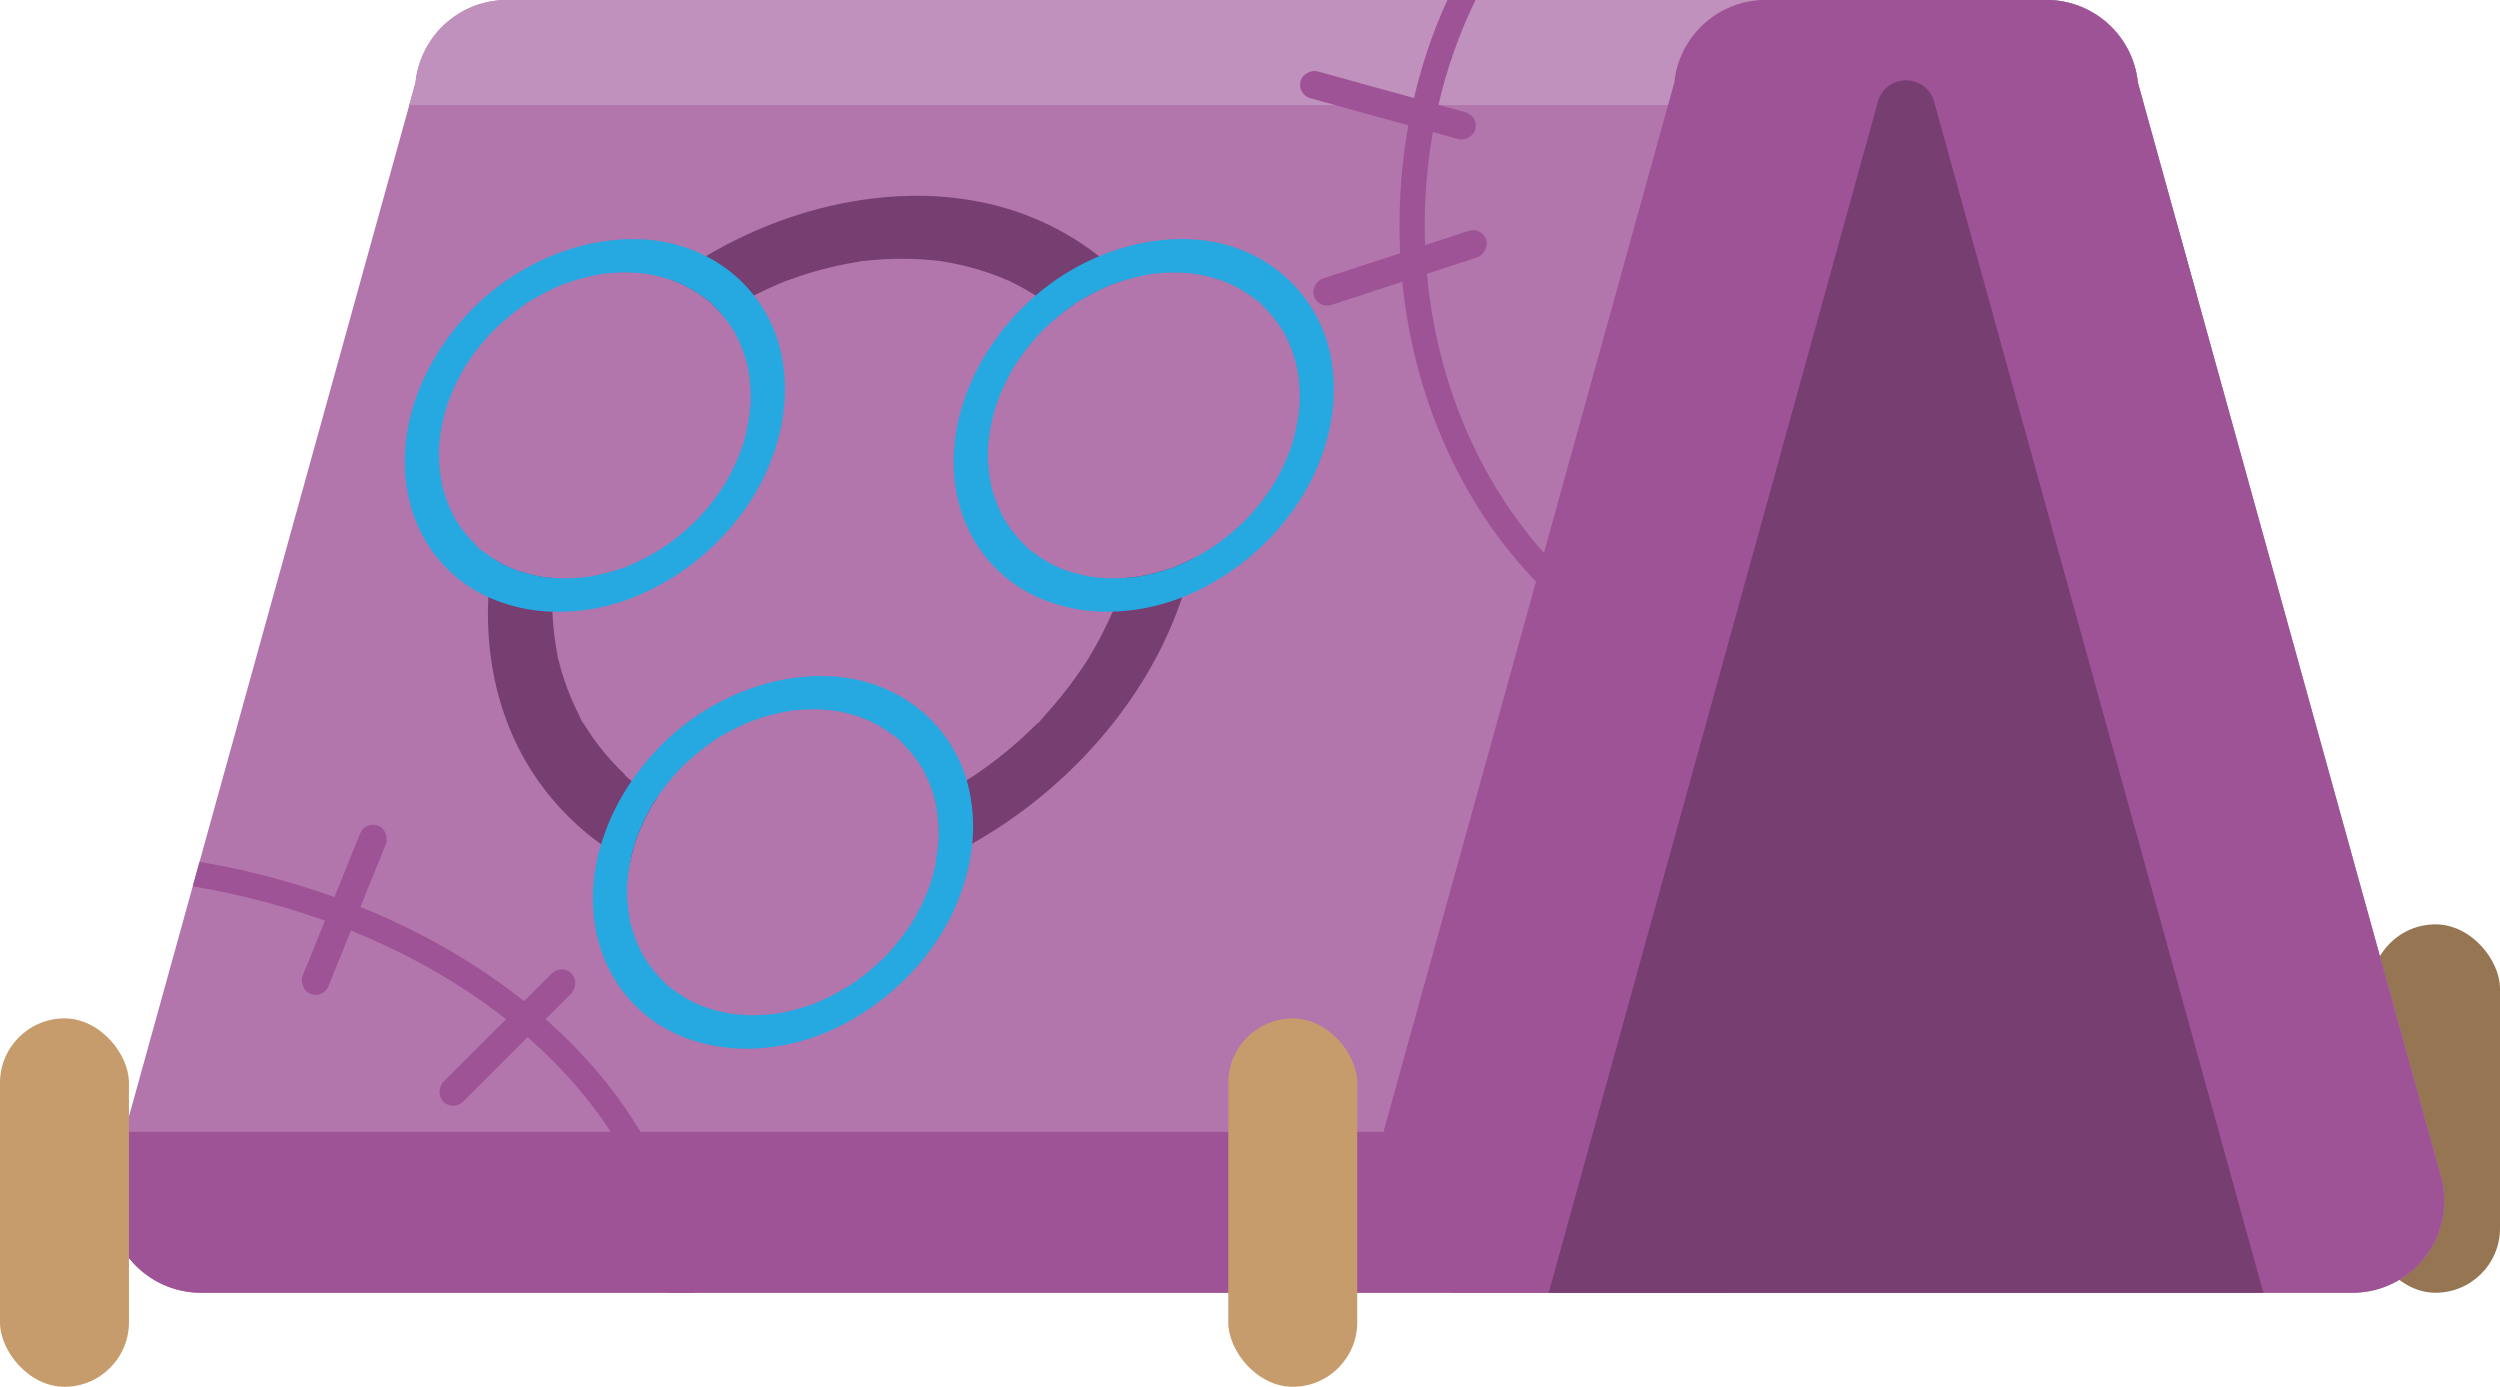 <svg id="Tent1" xmlns="http://www.w3.org/2000/svg" viewBox="0 0 1584.01 878.67"><defs><style>.cls-1{fill:#957552;}.cls-2{fill:#b275ac;}.cls-3{fill:#c191bd;}.cls-4{fill:#9f5397;}.cls-5{fill:#c69c6d;}.cls-6{fill:#773e71;}.cls-7{fill:#25a9e0;}</style></defs><title>TentFour</title><rect class="cls-1" x="1502.31" y="585.68" width="81.7" height="233.41" rx="40.85"/><path class="cls-2" d="M4045.7,4135.35H2682.62a58.25,58.25,0,0,1-56.13-73.8l7.79-28.12,43.14-155.65,4.31-15.55,132.88-479.42,3.94-14.21a58.28,58.28,0,0,1,58-52.34h975.29a58.29,58.29,0,0,1,58,52.34l3.94,14.21,20,72.27,13.31,48,154.77,558.45A58.24,58.24,0,0,1,4045.7,4135.35Z" transform="translate(-2555.28 -3316.26)"/><path class="cls-3" d="M3913.72,3382.81H2814.61l3.94-14.21a58.28,58.28,0,0,1,58-52.34h975.29a58.29,58.29,0,0,1,58,52.34Z" transform="translate(-2555.28 -3316.26)"/><path class="cls-4" d="M3650.55,4033.43v101.92H2682.62a58.25,58.25,0,0,1-56.13-73.8l7.79-28.12Z" transform="translate(-2555.28 -3316.26)"/><rect class="cls-5" y="645.26" width="81.7" height="233.41" rx="40.85"/><rect class="cls-5" x="778.25" y="645.26" width="81.7" height="233.41" rx="40.85"/><path class="cls-4" d="M3933.75,3455.08c0,1.29,0,2.57,0,3.86,0,156.78-106.71,284.33-237.88,284.33S3458,3615.72,3458,3458.94c0-52,11.73-100.72,32.18-142.68h-17.84c-19.82,43.32-30.34,92-30.34,142.68,0,80,26.24,155.2,73.89,211.86,48,57,111.91,88.47,180,88.47s132-31.42,180-88.47c38.76-46.09,63.36-104.47,71.19-167.7Z" transform="translate(-2555.28 -3316.26)"/><path class="cls-4" d="M2963.24,4037c-20.65-35.78-50.14-67.87-87.67-95.38-54.25-39.76-121.07-66.88-193.84-79.34l-4.31,15.55c164.6,27.85,289.62,131.59,301.33,257.57h16.07C2991.92,4101.32,2981.33,4068.3,2963.24,4037Z" transform="translate(-2555.28 -3316.26)"/><path class="cls-4" d="M4045.7,4135.35H3480.19a58.25,58.25,0,0,1-56.13-73.8l192.06-693a58.29,58.29,0,0,1,58-52.34h177.72a58.29,58.29,0,0,1,58,52.34l192,693A58.24,58.24,0,0,1,4045.7,4135.35Z" transform="translate(-2555.28 -3316.26)"/><path class="cls-6" d="M3745.12,3380.75l-208.58,754.6h452.82l-208.59-754.6C3775.77,3362.66,3750.12,3362.66,3745.12,3380.75Z" transform="translate(-2555.28 -3316.26)"/><path class="cls-6" d="M3251.71,3478.65a177,177,0,0,0-44.4-25.36c-61.51-24.36-139.23-13.49-204.61,25.23q-11.67,6.9-22.75,15c1.49.5,3,1,4.42,1.61,1,.43,2.06.9,3.11,1.31l.18.08.06,0h0l.11.05,1.38.69c2.33,1.18,4.58,2.46,6.77,3.83q2.85,1.8,5.54,3.81c1.5,1.14,3.71,2.36,5,3.88a4.4,4.4,0,0,0,.61.83c.46.43.91.88,1.36,1.32.73.75,1.46,1.51,2.18,2.29.51.56,1,1.12,1.5,1.69,3.07-1.84,6.41-3.48,9-5q5.83-3.36,11.81-6.39,8.09-4.12,16.39-7.62c1.3-.55,2.62-1.08,3.94-1.63-.75.27-1.1.39-1.19.41.35-.18,2.45-1,2.54-1-.08.05-.46.22-1.34.58l.14,0c2.22-.8,4.45-1.63,6.69-2.4q8.1-2.78,16.29-4.94,7.58-2,15.17-3.46,3.48-.67,6.95-1.23c.89-.14,3.46-.93,4.2-.63l-1.85.24.58-.07,2.11-.24a208,208,0,0,1,31.65-1.12q7.59.3,15,1.19l1.33.17.86.11h.08l.51.12c3.05.5,6.06,1.07,9.06,1.72a170.35,170.35,0,0,1,26.86,8.13c2.09.83,4.11,1.8,6.21,2.61l-.34-.16c-3.73-1.84,3,1.19.45.21.95.49,1.9.95,2.85,1.42q6.57,3.32,12.73,7.2l.54.35q5.09,3.23,9.88,6.82c1.88,1.43,4.37,2.93,6.56,4.62.72-.57,1.45-1.13,2.18-1.69q1.83-1.39,3.71-2.73l1.56-1.1a3.89,3.89,0,0,0,.84-.77,68.28,68.28,0,0,1,6.71-3.91,137.49,137.49,0,0,1,15-7.45l1.94-.8-.49.16c.11-.07,1.18-.47,1.34-.52l-.61.27c1.18-.43,2.37-.87,3.56-1.28,1.55-.53,3.12-1,4.7-1.5A169,169,0,0,0,3251.71,3478.65Zm-101.2,2.95a6.61,6.61,0,0,1,2,.26Zm159.15,189.27q-3.76,1.86-7.59,3.48l-2.1.87-.63.27a9.34,9.34,0,0,0,1.22-.49c-1.06.89-3.7,1.35-4.95,1.77a125.16,125.16,0,0,1-16,4.22c-1.48.29-3,.54-4.44.77-.36,0-.75.09-1.12.15l-.13,0-.11,0-.21,0c-1.79.2-3.57.36-5.35.47-.35,1.23-.72,2.45-1.12,3.68-.22.7-.46,1.41-.68,2.11.38-1.33.54-1.9.56-2-.09.2-1,3.25-1.33,4.08q-2.46,6.78-5.37,13.48-3.53,8.13-7.69,16.09c-2.33,4.45-4.86,8.81-7.41,13.17a.83.83,0,0,0-.07.13c.52-.81.76-1.16.82-1.23,0,.09-1.21,2-1.46,2.35,0-.09.23-.42.63-1.11-.78,1.21-1.55,2.42-2.34,3.62q-2.39,3.61-4.88,7.16a267,267,0,0,1-20.35,25.33c-1.25,1.39-2.64,3.27-4.12,4.71,1-.76,1.61-1-1,.87.32-.26.64-.54,1-.85a12.25,12.25,0,0,0-1.41,1.16l-2.06,2q-6.22,6.06-12.81,11.71-6,5.19-12.36,10-2.88,2.19-5.8,4.3c-1.16.84-2.35,1.68-3.53,2.5l-1.63,1.12.27-.17-1,.68.74-.51q-3,1.92-6,3.78c-6.65,4.09-13.4,7.93-20.34,11.39.11.37.21.74.31,1.12l.45,1.78,0,.15a.14.14,0,0,0,0,.07c.46,2.43.91,4.86,1.21,7.35a96.56,96.56,0,0,1,.66,16.1c0,.16,0,.36,0,.56h0c0,.34-.09.7-.1.94-.12,1.47-.27,2.94-.45,4.4q-.49,3.94-1.25,7.91,11.64-5.22,22.9-11.54c59.86-33.57,109.83-89.49,131.85-152.62q.61-1.76,1.2-3.51c2.79-8.26,5.25-16.52,7.23-24.84C3310.91,3670.24,3310.29,3670.56,3309.66,3670.87ZM2955.51,3811a28.21,28.21,0,0,1-4.11-3.37c-.12,0-.53-.4-1.29-1.57a11.54,11.54,0,0,0,1.29,1.57c.15,0-.1-.56-.64-1.1-.86-.83-1.73-1.64-2.57-2.48-1.68-1.67-3.33-3.39-4.94-5.14a151.18,151.18,0,0,1-16.59-21.7c-.64-1-1.25-2-1.88-3-1.61-2.61.11.43.47.9-1.52-1.44-2.4-4.42-3.36-6.3q-3.15-6.18-5.75-12.68c-1.6-4-3-8-4.31-12.12-.75-2.37-1.43-4.75-2.06-7.16-.26-1-.5-2-.76-3l-.13-.48c.57,3-.93-3.54,0,0,0-.08,0-.16-.05-.25a194.57,194.57,0,0,1-3.55-29.28v-.11q-.26-6.63,0-13.35c0-.85-.28-3.26.17-4.06-.06.86-.11,1.73-.17,2.59.06-.91.13-1.82.2-2.73.1-1.22.22-2.45.34-3.67q-2.59-.18-5.16-.48l-.36,0,.28,0a6.27,6.27,0,0,1-2.09-.34c-1.15-.19-2.3-.41-3.44-.65-2.71-.56-5.39-1.24-8-2-2.38-.71-4.7-1.52-7-2.43-1-.41-2-.85-3.05-1.27a4.92,4.92,0,0,1,.51.27,11.07,11.07,0,0,1-1.14-.52l.42.16c-.54-.27-1.08-.53-1.61-.81a83,83,0,0,1-7.78-4.48,218,218,0,0,0-2.67,24.72c-1.48,29,3,57.25,13.12,82.28a168.69,168.69,0,0,0,58.32,74.22,160.56,160.56,0,0,0,18.42,11.32c.58-2.89,1.26-5.76,2.07-8.63.34-1.23.71-2.45,1.09-3.67,0-.12.07-.24.11-.36a2.47,2.47,0,0,0-.1.29,4,4,0,0,1,.45-1.39v0l0,0c.07-.15.13-.29.17-.39,1-2.74,2.07-5.47,3.26-8.16s2.33-5.09,3.62-7.58c.6-1.13,1.2-2.26,1.82-3.38.51-.9,1.13-2.43,1.86-3.56,0,.14.16,0,.49-.48s.82-1.29,1.25-1.93l.75-1.12q-5.88-3.65-11.37-7.81C2958.73,3813.21,2957.11,3812.16,2955.51,3811Zm-55.6-129.14h-.12l.23,0Z" transform="translate(-2555.28 -3316.26)"/><path class="cls-7" d="M3390.09,3518a91.25,91.25,0,0,0-48.23-43.36c-27-10.71-59.92-8.62-90.15,4a151.63,151.63,0,0,0-40.21,24.84c-2.52,2.17-5,4.43-7.38,6.78-19.56,19.28-33.58,42.49-40.36,67.36-6.51,23.92-5.43,48.5,2.92,69a88.73,88.73,0,0,0,42.49,46.35,107.65,107.65,0,0,0,51.13,10.8,128.38,128.38,0,0,0,20.91-2.31,131.11,131.11,0,0,0,23.1-6.75c39.73-15.57,74.59-50,88.49-89.89a143.32,143.32,0,0,0,5.35-19v-.08C3402.82,3561.72,3400.25,3537.59,3390.09,3518Zm-191.7,29.64a5.34,5.34,0,0,0-.86,1.06A2.78,2.78,0,0,1,3198.39,3547.61ZM3375,3594c-.4,1.47-.83,2.94-1.29,4.4-.12.38-.25.75-.37,1.12.2-.7.29-1,.29-1.05s-.54,1.72-.7,2.17a128.31,128.31,0,0,1-6.94,15.72c-1.24,2.37-2.58,4.68-3.94,7l.38-.56c-.08.15-.6,1-.75,1.21,0-.06.11-.19.23-.42-.38.59-.76,1.18-1.15,1.77q-1.26,1.92-2.6,3.81a140.08,140.08,0,0,1-10.81,13.47c-.67.74-1.41,1.74-2.19,2.5.57-.42.87-.54-.7.59a5,5,0,0,0,.67-.58,7.36,7.36,0,0,0-.74.62l-1.1,1.08q-3.32,3.22-6.81,6.23c-2.13,1.83-4.33,3.61-6.57,5.31-1,.77-2,1.53-3.08,2.28-.62.45-1.25.9-1.88,1.33l-.87.6-.11.07c-4,2.6-8.16,5-12.39,7.23-.63.33-1.25.65-1.88,1q-3.76,1.86-7.59,3.48l-2.1.87-.63.27a9.34,9.34,0,0,0,1.22-.49c-1.06.89-3.7,1.35-4.95,1.77a125.16,125.16,0,0,1-16,4.22c-1.48.29-3,.54-4.44.77-.36,0-.75.09-1.12.15l-.13,0-.11,0-.21,0c-1.79.2-3.57.36-5.35.47-1.22.09-2.42.15-3.63.19a106.1,106.1,0,0,1-16.2-.66l-.35,0,.27,0a6.31,6.31,0,0,1-2.09-.34c-1.15-.19-2.3-.41-3.44-.65-2.71-.56-5.38-1.24-8-2-2.37-.71-4.7-1.52-7-2.43-1-.41-2-.85-3.06-1.27a4.92,4.92,0,0,1,.51.27c-.14-.05-1.05-.45-1.14-.52l.43.16c-.55-.27-1.09-.53-1.62-.81a82.38,82.38,0,0,1-12.56-7.83,37.85,37.85,0,0,1-4.62-3.49c-.06,0-.27-.21-.68-.83a6.5,6.5,0,0,0,.68.83c.08,0-.05-.29-.33-.58-.46-.44-.92-.87-1.37-1.32-.89-.89-1.77-1.8-2.63-2.73a81.16,81.16,0,0,1-8.82-11.54l-1-1.62c-.22-.36-.32-.52-.35-.55a9,9,0,0,0,.6,1c-.8-.77-1.28-2.35-1.78-3.35-1.12-2.2-2.14-4.44-3.06-6.75-.85-2.1-1.62-4.26-2.3-6.44-.39-1.26-.75-2.53-1.09-3.81-.14-.53-.27-1.07-.41-1.6l0-.14c.16.94-.18-.48-.19-.67a2.64,2.64,0,0,1,.12.4,106.83,106.83,0,0,1-1.88-15.62q-.14-3.52,0-7.09a7.07,7.07,0,0,1,.09-2.16c0,.23,0,.45,0,.69,0-.25,0-.51.06-.77.12-1.46.27-2.93.45-4.4a114.09,114.09,0,0,1,3.44-17.12c.34-1.22.7-2.44,1.08-3.67a2.47,2.47,0,0,0,.11-.36,1.9,1.9,0,0,1-.09.29,3.7,3.7,0,0,1,.45-1.38v0l.17-.4q1.47-4.11,3.26-8.16c1.12-2.55,2.34-5.08,3.64-7.58.58-1.13,1.19-2.26,1.81-3.37.51-.91,1.13-2.43,1.85-3.56,0,.13.16,0,.49-.48s.83-1.3,1.25-1.93c.85-1.29,1.71-2.55,2.6-3.81q2.43-3.43,5.08-6.75t5.48-6.44c.87-1,1.79-1.91,2.67-2.87-.37.36-.53.52-.58.55s.9-.94,1-1l-.24.27-.17.19c.72-.71,1.43-1.43,2.16-2.13,3.38-3.27,6.95-6.38,10.64-9.31.72-.57,1.45-1.13,2.18-1.69q1.83-1.39,3.71-2.73l1.56-1.1a3.89,3.89,0,0,0,.84-.77,12.81,12.81,0,0,0-1.1.93c1-1,1.23-1.1,1.1-.93a68.28,68.28,0,0,1,6.71-3.91,137.49,137.49,0,0,1,15-7.45l1.94-.8-.49.16c.11-.07,1.18-.47,1.34-.52l-.61.27c1.18-.43,2.37-.87,3.56-1.28,1.55-.53,3.12-1,4.7-1.5,1.31-.4,2.64-.77,4-1.12,2.68-.71,5.37-1.33,8.06-1.84,1.24-.24,2.47-.46,3.7-.66a7.88,7.88,0,0,1,2.23-.33l-.67.09,1.12-.13a109.54,109.54,0,0,1,16.83-.59q4,.15,8,.63l.71.09h0l-.67-.09a3.64,3.64,0,0,1,1,.14h.09l.26.07c1.63.26,3.23.57,4.82.91a90.52,90.52,0,0,1,14.29,4.32c1.11.45,2.18,1,3.29,1.39l-.17-.08a5.67,5.67,0,0,1-.58-.3c.22.06,1.8.78.82.41l1.52.75q3.48,1.77,6.76,3.83,2.86,1.8,5.54,3.81c1.51,1.14,3.71,2.36,5,3.88-.2-.36-.16-.4.59.77a6.06,6.06,0,0,0-.59-.77,4.4,4.4,0,0,0,.61.83c.47.43.92.88,1.36,1.32.74.75,1.47,1.51,2.18,2.29q2.57,2.79,4.86,5.81c1.33,1.77,2.6,3.59,3.79,5.46.29.44.56.9.85,1.35a2.86,2.86,0,0,0,.52.64,4.32,4.32,0,0,0-.47-.6c1.12,1.12.87,1,.47.6a27,27,0,0,1,1.34,2.77,85.36,85.36,0,0,1,5.54,13.82c.33,1,.62,2.11.9,3.18.16.58.3,1.18.46,1.77l-.07-.42c.06.17.21.88.25,1.14,0-.08-.07-.24-.14-.49.46,2.43.91,4.86,1.22,7.34a98.74,98.74,0,0,1,.67,16.1,3.62,3.62,0,0,0,0,.56,2.08,2.08,0,0,0,0-.5c.3,2.1.07,1.34,0,.51,0,.34-.09.7-.11.94q-.18,2.21-.45,4.41c-.33,2.73-.78,5.45-1.31,8.19S3375.71,3591.28,3375,3594Z" transform="translate(-2555.28 -3316.26)"/><path class="cls-7" d="M2899.91,3681.89h-.12l.23,0Zm0,0h-.12l.23,0Zm0,0h-.12l.23,0ZM3042.3,3518a92.47,92.47,0,0,0-9.22-14.41,90.81,90.81,0,0,0-30.38-25c-2.78-1.43-5.67-2.73-8.63-3.91-42.45-16.82-99.42-2.07-137.75,35.66-19.56,19.28-33.57,42.49-40.35,67.36-6.52,23.92-5.43,48.5,2.91,69a88.78,88.78,0,0,0,42.5,46.35c1.11.55,2.22,1.07,3.34,1.58a106.62,106.62,0,0,0,40.56,9.2,126.27,126.27,0,0,0,28.13-2.29c48.81-9.4,95-49.2,111.59-96.64a143.37,143.37,0,0,0,5.36-19v-.08C3055,3561.72,3052.46,3537.59,3042.3,3518Zm-191.71,29.64a6.15,6.15,0,0,0-.86,1.06A2.9,2.9,0,0,1,2850.59,3547.61Zm176.58,46.4c-.4,1.47-.83,2.94-1.3,4.4l-.36,1.12c.2-.7.29-1,.29-1.05s-.54,1.72-.7,2.17a129.85,129.85,0,0,1-6.94,15.72c-1.24,2.37-2.58,4.68-3.94,7,.21-.33.33-.5.38-.56-.08.15-.6,1-.75,1.21,0-.06.11-.19.23-.42-.38.59-.76,1.18-1.15,1.77q-1.26,1.92-2.6,3.81a140.19,140.19,0,0,1-10.82,13.47c-.67.74-1.4,1.74-2.18,2.5.57-.42.87-.54-.71.59a5.11,5.11,0,0,0,.68-.58,7.48,7.48,0,0,0-.75.62l-1.09,1.08q-3.32,3.22-6.81,6.23c-2.14,1.83-4.34,3.61-6.57,5.31-1,.77-2,1.53-3.08,2.28l-1.88,1.33-.87.6-.11.07a151.07,151.07,0,0,1-14.27,8.19q-3.76,1.86-7.6,3.48c-.7.3-1.4.58-2.1.87a4.37,4.37,0,0,0-.46.21c.34-.13.92-.35,1.06-.43-1.07.89-3.7,1.35-4.95,1.77a125.6,125.6,0,0,1-16,4.22c-1.48.29-3,.54-4.44.77-.37,0-.75.09-1.12.15l-.13,0-.11,0-.21,0q-4.52.51-9,.66a106.66,106.66,0,0,1-11-.18q-2.59-.18-5.16-.48l-.36,0,.28,0a6.27,6.27,0,0,1-2.09-.34c-1.15-.19-2.3-.41-3.44-.65-2.71-.56-5.39-1.24-8-2-2.38-.71-4.7-1.52-7-2.43-1-.41-2-.85-3.05-1.27a4.92,4.92,0,0,1,.51.27,11.07,11.07,0,0,1-1.14-.52l.42.16c-.54-.27-1.08-.53-1.61-.81a83,83,0,0,1-7.78-4.48c-1.64-1.06-3.24-2.18-4.78-3.35A37.1,37.1,0,0,1,2858,3663c-.06,0-.28-.21-.68-.83a6.5,6.5,0,0,0,.68.83c.08,0,0-.29-.34-.58-.45-.44-.92-.87-1.37-1.32-.88-.89-1.76-1.8-2.62-2.73a81.16,81.16,0,0,1-8.82-11.54c-.34-.54-.67-1.08-1-1.62-.22-.36-.32-.52-.35-.55a10.75,10.75,0,0,0,.6,1c-.81-.77-1.28-2.35-1.79-3.35-1.11-2.2-2.14-4.44-3.05-6.75-.86-2.1-1.62-4.26-2.3-6.44-.39-1.26-.76-2.53-1.1-3.81-.13-.53-.26-1.07-.4-1.6a1.38,1.38,0,0,0-.07-.26,2.52,2.52,0,0,1,.07.43,7.38,7.38,0,0,1-.22-1c0,.05.07.21.15.55a.68.68,0,0,0,0-.14,104.31,104.31,0,0,1-1.9-15.63q-.12-3.52,0-7.09a7.4,7.4,0,0,1,.1-2.16c0,.1,0,.21,0,.31l0-.39c.12-1.46.27-2.93.45-4.4a112.85,112.85,0,0,1,3.44-17.12c.34-1.22.7-2.44,1.08-3.67.07-.21.15-.45.21-.67-.06.17-.12.37-.19.6a3.52,3.52,0,0,1,.45-1.38v0c.06-.16.13-.3.17-.4,1-2.74,2.07-5.46,3.25-8.16s2.34-5.08,3.64-7.58c.59-1.13,1.2-2.26,1.82-3.37.5-.91,1.13-2.43,1.84-3.56,0,.13.17,0,.5-.48l1.24-1.93c.85-1.29,1.72-2.55,2.61-3.81q2.41-3.43,5.08-6.75c1.75-2.19,3.59-4.34,5.47-6.44.88-1,1.8-1.91,2.68-2.87-.37.36-.53.52-.58.55s.89-.94,1-1l-.24.27-.17.19c.73-.71,1.44-1.43,2.17-2.13a143,143,0,0,1,12.82-11c1.22-.93,2.46-1.84,3.7-2.73l1.57-1.1a3.89,3.89,0,0,0,.84-.77,11.44,11.44,0,0,0-1.1.93c1-1,1.23-1.1,1.1-.93a67.14,67.14,0,0,1,6.71-3.91,137.49,137.49,0,0,1,15-7.45l1.93-.8-.48.16c.1-.07,1.17-.47,1.34-.52l-.61.27c1.18-.43,2.36-.87,3.55-1.28,2.87-1,5.77-1.86,8.66-2.62,2.69-.71,5.38-1.33,8.07-1.84,1.24-.24,2.47-.46,3.7-.66a7.83,7.83,0,0,1,2.23-.33l-.62.08,1.06-.12a109.67,109.67,0,0,1,16.84-.59q4,.15,8,.63l.71.09h0l-.67-.09a3.73,3.73,0,0,1,1,.14h.09l.26.07c1.62.26,3.23.57,4.82.91a89.72,89.72,0,0,1,9.87,2.71c1.49.5,3,1,4.42,1.61,1,.43,2.06.9,3.11,1.31a5,5,0,0,1-.57-.3,8.18,8.18,0,0,1,1.12.52l-.17,0,1.38.69c2.33,1.18,4.58,2.46,6.77,3.83q2.85,1.8,5.54,3.81c1.5,1.14,3.71,2.36,5,3.88-.2-.36-.16-.4.58.77a5.18,5.18,0,0,0-.58-.77,4.4,4.4,0,0,0,.61.83c.46.43.91.88,1.36,1.32.73.75,1.46,1.51,2.18,2.29.51.56,1,1.12,1.5,1.69,1.17,1.34,2.28,2.71,3.35,4.12,1.34,1.77,2.6,3.59,3.8,5.46.29.44.56.9.84,1.35a3.22,3.22,0,0,0,.53.64,3.71,3.71,0,0,0-.48-.6c1.13,1.12.88,1,.48.6a27,27,0,0,1,1.34,2.77,85.36,85.36,0,0,1,5.54,13.82c.33,1,.62,2.11.9,3.18.16.58.3,1.18.46,1.77,0-.23-.06-.36-.07-.42.07.19.25,1.06.27,1.21a3.8,3.8,0,0,1-.16-.56c.46,2.43.9,4.86,1.22,7.34a98.75,98.75,0,0,1,.66,16.1c0,.16,0,.37,0,.56a2.08,2.08,0,0,0,0-.5,7.66,7.66,0,0,1,.14,1.35,5.22,5.22,0,0,1-.14-.84c0,.34-.09.7-.12.94-.11,1.47-.26,2.94-.44,4.41-.34,2.73-.78,5.45-1.31,8.19S3027.91,3591.28,3027.17,3594Zm-127.38,87.87.23,0-.11,0Zm.12,0h-.12l.23,0Zm0,0h-.12l.23,0Z" transform="translate(-2555.28 -3316.26)"/><path class="cls-7" d="M3171.26,3850.88a107,107,0,0,0-3.47-40.24,87.78,87.78,0,0,0-6.28-15.79,91.31,91.31,0,0,0-48.24-43.36c-42.45-16.81-99.42-2.07-137.73,35.67a162.6,162.6,0,0,0-20,23.87,144.83,144.83,0,0,0-19.35,40.06c-.34,1.14-.67,2.28-1,3.42-6.52,23.93-5.43,48.5,2.9,69a88.88,88.88,0,0,0,42.51,46.35c21.1,10.49,46.06,13.49,72,8.49,48.83-9.4,95.06-49.2,111.6-96.64a143.74,143.74,0,0,0,5.35-19l0-.08C3170.33,3858.74,3170.9,3854.8,3171.26,3850.88Zm-22.85-25.2a0,0,0,0,1,0,0,.08.08,0,0,0,0,0Zm-.11,37q-.83,4.1-1.93,8.19c-.4,1.46-.83,2.93-1.29,4.4l-.37,1.12c.21-.71.29-1,.3-1.06,0,.11-.54,1.73-.7,2.17a129.37,129.37,0,0,1-6.95,15.73c-1.23,2.36-2.58,4.68-3.94,7,.23-.33.34-.5.38-.57,0,.08-.21.37-.37.65l-.11.16a4,4,0,0,1-.28.44s.08-.15.25-.46l-1.15,1.78q-1.28,1.92-2.61,3.81a142.67,142.67,0,0,1-10.8,13.46c-.68.74-1.42,1.74-2.2,2.51.57-.42.88-.54-.71.59a5.3,5.3,0,0,0,.69-.58,5.52,5.52,0,0,0-.74.62l-1.11,1.08q-3.3,3.21-6.81,6.22-3.21,2.76-6.56,5.31c-1,.78-2.05,1.54-3.09,2.29-.62.45-1.25.89-1.88,1.33-.24.16-.47.33-.72.51l-.07,0-.08.05a151.18,151.18,0,0,1-14.38,8.25q-3.75,1.88-7.6,3.49l-2.1.87-.7.3a11.22,11.22,0,0,0,1.31-.53c-1.07.89-3.7,1.36-4.95,1.78a124.87,124.87,0,0,1-16,4.22c-1.47.28-3,.54-4.44.77-.36,0-.75.08-1.12.15l-.12,0-.12,0-.2,0c-3,.34-6,.56-9,.66a107.34,107.34,0,0,1-16.2-.66l-.34,0,.26,0a6.37,6.37,0,0,1-2.1-.34c-1.15-.2-2.3-.41-3.44-.65q-4.07-.86-8-2c-2.36-.72-4.69-1.53-7-2.43-1-.41-2-.85-3.05-1.28l-.07,0,.36.17.13.08s.07,0,.08,0h0l-.12-.06c-.16-.06-.38-.17-.58-.26l-.26-.12-.13-.08s.17.06.55.23l-1.75-.87a83.37,83.37,0,0,1-12.56-7.83,38,38,0,0,1-4.61-3.49c-.06,0-.28-.21-.69-.83a7.4,7.4,0,0,0,.69.83c.08,0,0-.3-.35-.58-.45-.45-.91-.88-1.36-1.32-.89-.89-1.77-1.81-2.62-2.74a80.58,80.58,0,0,1-8.83-11.53c-.34-.54-.66-1.08-1-1.63a4.91,4.91,0,0,0-.35-.54,9.11,9.11,0,0,0,.61,1c-.81-.76-1.29-2.35-1.79-3.35-1.12-2.19-2.13-4.44-3.06-6.74q-1.27-3.16-2.3-6.44-.58-1.89-1.08-3.81c-.15-.53-.27-1.08-.42-1.61l0-.13c0,.15,0,.24,0,.29a0,0,0,0,1,0,0h0s0,0,0,0a8.6,8.6,0,0,1-.22-1,1.52,1.52,0,0,1,.1.28,103.73,103.73,0,0,1-1.85-15.49c-.1-2.35-.1-4.71,0-7.1a6.52,6.52,0,0,1,.09-2.16l-.09,1.38c0-.48.07-1,.1-1.45.12-1.47.27-2.94.45-4.4.35-2.83.8-5.66,1.37-8.49s1.26-5.76,2.07-8.63c.34-1.23.71-2.45,1.09-3.67,0-.12.07-.24.11-.36a2.47,2.47,0,0,0-.1.29,4,4,0,0,1,.45-1.39l0,0c.07-.15.13-.29.17-.39,1-2.74,2.07-5.47,3.26-8.16s2.33-5.09,3.62-7.58c.6-1.13,1.2-2.26,1.82-3.38.51-.9,1.13-2.43,1.86-3.56a2.67,2.67,0,0,1,.84-1.06,5,5,0,0,0-.84,1.06c0,.14.16,0,.49-.48s.82-1.29,1.25-1.93l.75-1.12c.6-.9,1.22-1.79,1.84-2.68,1.63-2.3,3.32-4.54,5.08-6.75s3.59-4.35,5.49-6.44c.87-1,1.78-1.91,2.66-2.87-.31.31-.48.47-.55.53l0,0h0a.64.64,0,0,1,.13-.15l.35-.37.19-.2c.06,0,.11-.11.17-.17a.28.28,0,0,0,.08-.06.08.08,0,0,1,0,0s0,0,0,0,0,0-.05.06l-.16.18-.18.2c.72-.71,1.43-1.43,2.16-2.13a145.79,145.79,0,0,1,12.82-11c1.23-.93,2.47-1.85,3.71-2.74.53-.37,1.05-.72,1.57-1.1a4.05,4.05,0,0,0,.83-.76,10.15,10.15,0,0,0-1.09.92c1-1,1.23-1.1,1.09-.92a66.34,66.34,0,0,1,6.71-3.91,137.48,137.48,0,0,1,15-7.45l2.1-.87-.65.23.32-.14.15-.06.24-.09.24-.09.22-.08.07,0c-.12.06-.3.14-.58.25l.07,0c1.19-.43,2.36-.87,3.56-1.28q4.3-1.47,8.66-2.63c2.68-.7,5.37-1.32,8.07-1.84,1.23-.23,2.46-.45,3.69-.65a7.93,7.93,0,0,1,2.23-.33l-.36,0,.82-.09a110.7,110.7,0,0,1,16.83-.6q4,.16,8,.64l.36,0-.28,0a3.21,3.21,0,0,1,1,.13h.09l.27.06c1.62.27,3.23.57,4.82.92a90.4,90.4,0,0,1,14.28,4.32c1.08.43,2.12.93,3.21,1.35l-.09,0-.48-.24-.09-.06h0c.14,0,.59.25.88.39l.2.11s0,0,0,0l-.31-.11,1.51.75q3.49,1.77,6.78,3.83,2.85,1.8,5.54,3.81c1.5,1.13,3.7,2.36,5,3.87-.2-.35-.15-.4.6.77a8.43,8.43,0,0,0-.6-.77,3.59,3.59,0,0,0,.62.83c.45.44.91.88,1.35,1.33.75.75,1.47,1.51,2.18,2.29a75,75,0,0,1,4.85,5.81q2,2.64,3.81,5.46.42.66.84,1.35a3.48,3.48,0,0,0,.53.63,4.13,4.13,0,0,0-.49-.6c1.13,1.12.88,1,.49.6.54.84.91,1.95,1.34,2.78a85.91,85.91,0,0,1,5.54,13.82c.2.68.4,1.36.59,2.05.11.37.21.74.31,1.12l.45,1.78c-.06-.35-.07-.45-.07-.46s0,0,0,0a.81.81,0,0,1,0,.11,1.24,1.24,0,0,0,0,.16.16.16,0,0,1,0,.1c.06.22.11.49.15.67s0,.07,0,.09,0,0,0,0-.07-.25-.14-.5c.46,2.43.91,4.86,1.21,7.35a96.56,96.56,0,0,1,.66,16.1c0,.16,0,.36,0,.56a1.67,1.67,0,0,0,0-.5,10.35,10.35,0,0,1,.15,1.35,3.41,3.41,0,0,1-.15-.84c0,.34-.09.7-.1.94-.12,1.47-.27,2.94-.45,4.4q-.49,3.94-1.25,7.91Z" transform="translate(-2555.28 -3316.26)"/><rect class="cls-4" x="2764.49" y="3835.3" width="17.62" height="114.89" rx="8.81" transform="translate(-894.14 -4071.93) rotate(22.01)"/><rect class="cls-4" x="2867.96" y="3916.21" width="17.62" height="114.89" rx="8.81" transform="translate(1097.11 -4186.59) rotate(45)"/><rect class="cls-4" x="3425.79" y="3325.36" width="17.62" height="114.89" rx="8.81" transform="translate(5054.92 -2342.63) rotate(105.45)"/><rect class="cls-4" x="3433.21" y="3428.38" width="17.62" height="114.89" rx="8.81" transform="translate(3133.35 -4183.74) rotate(71.93)"/></svg>